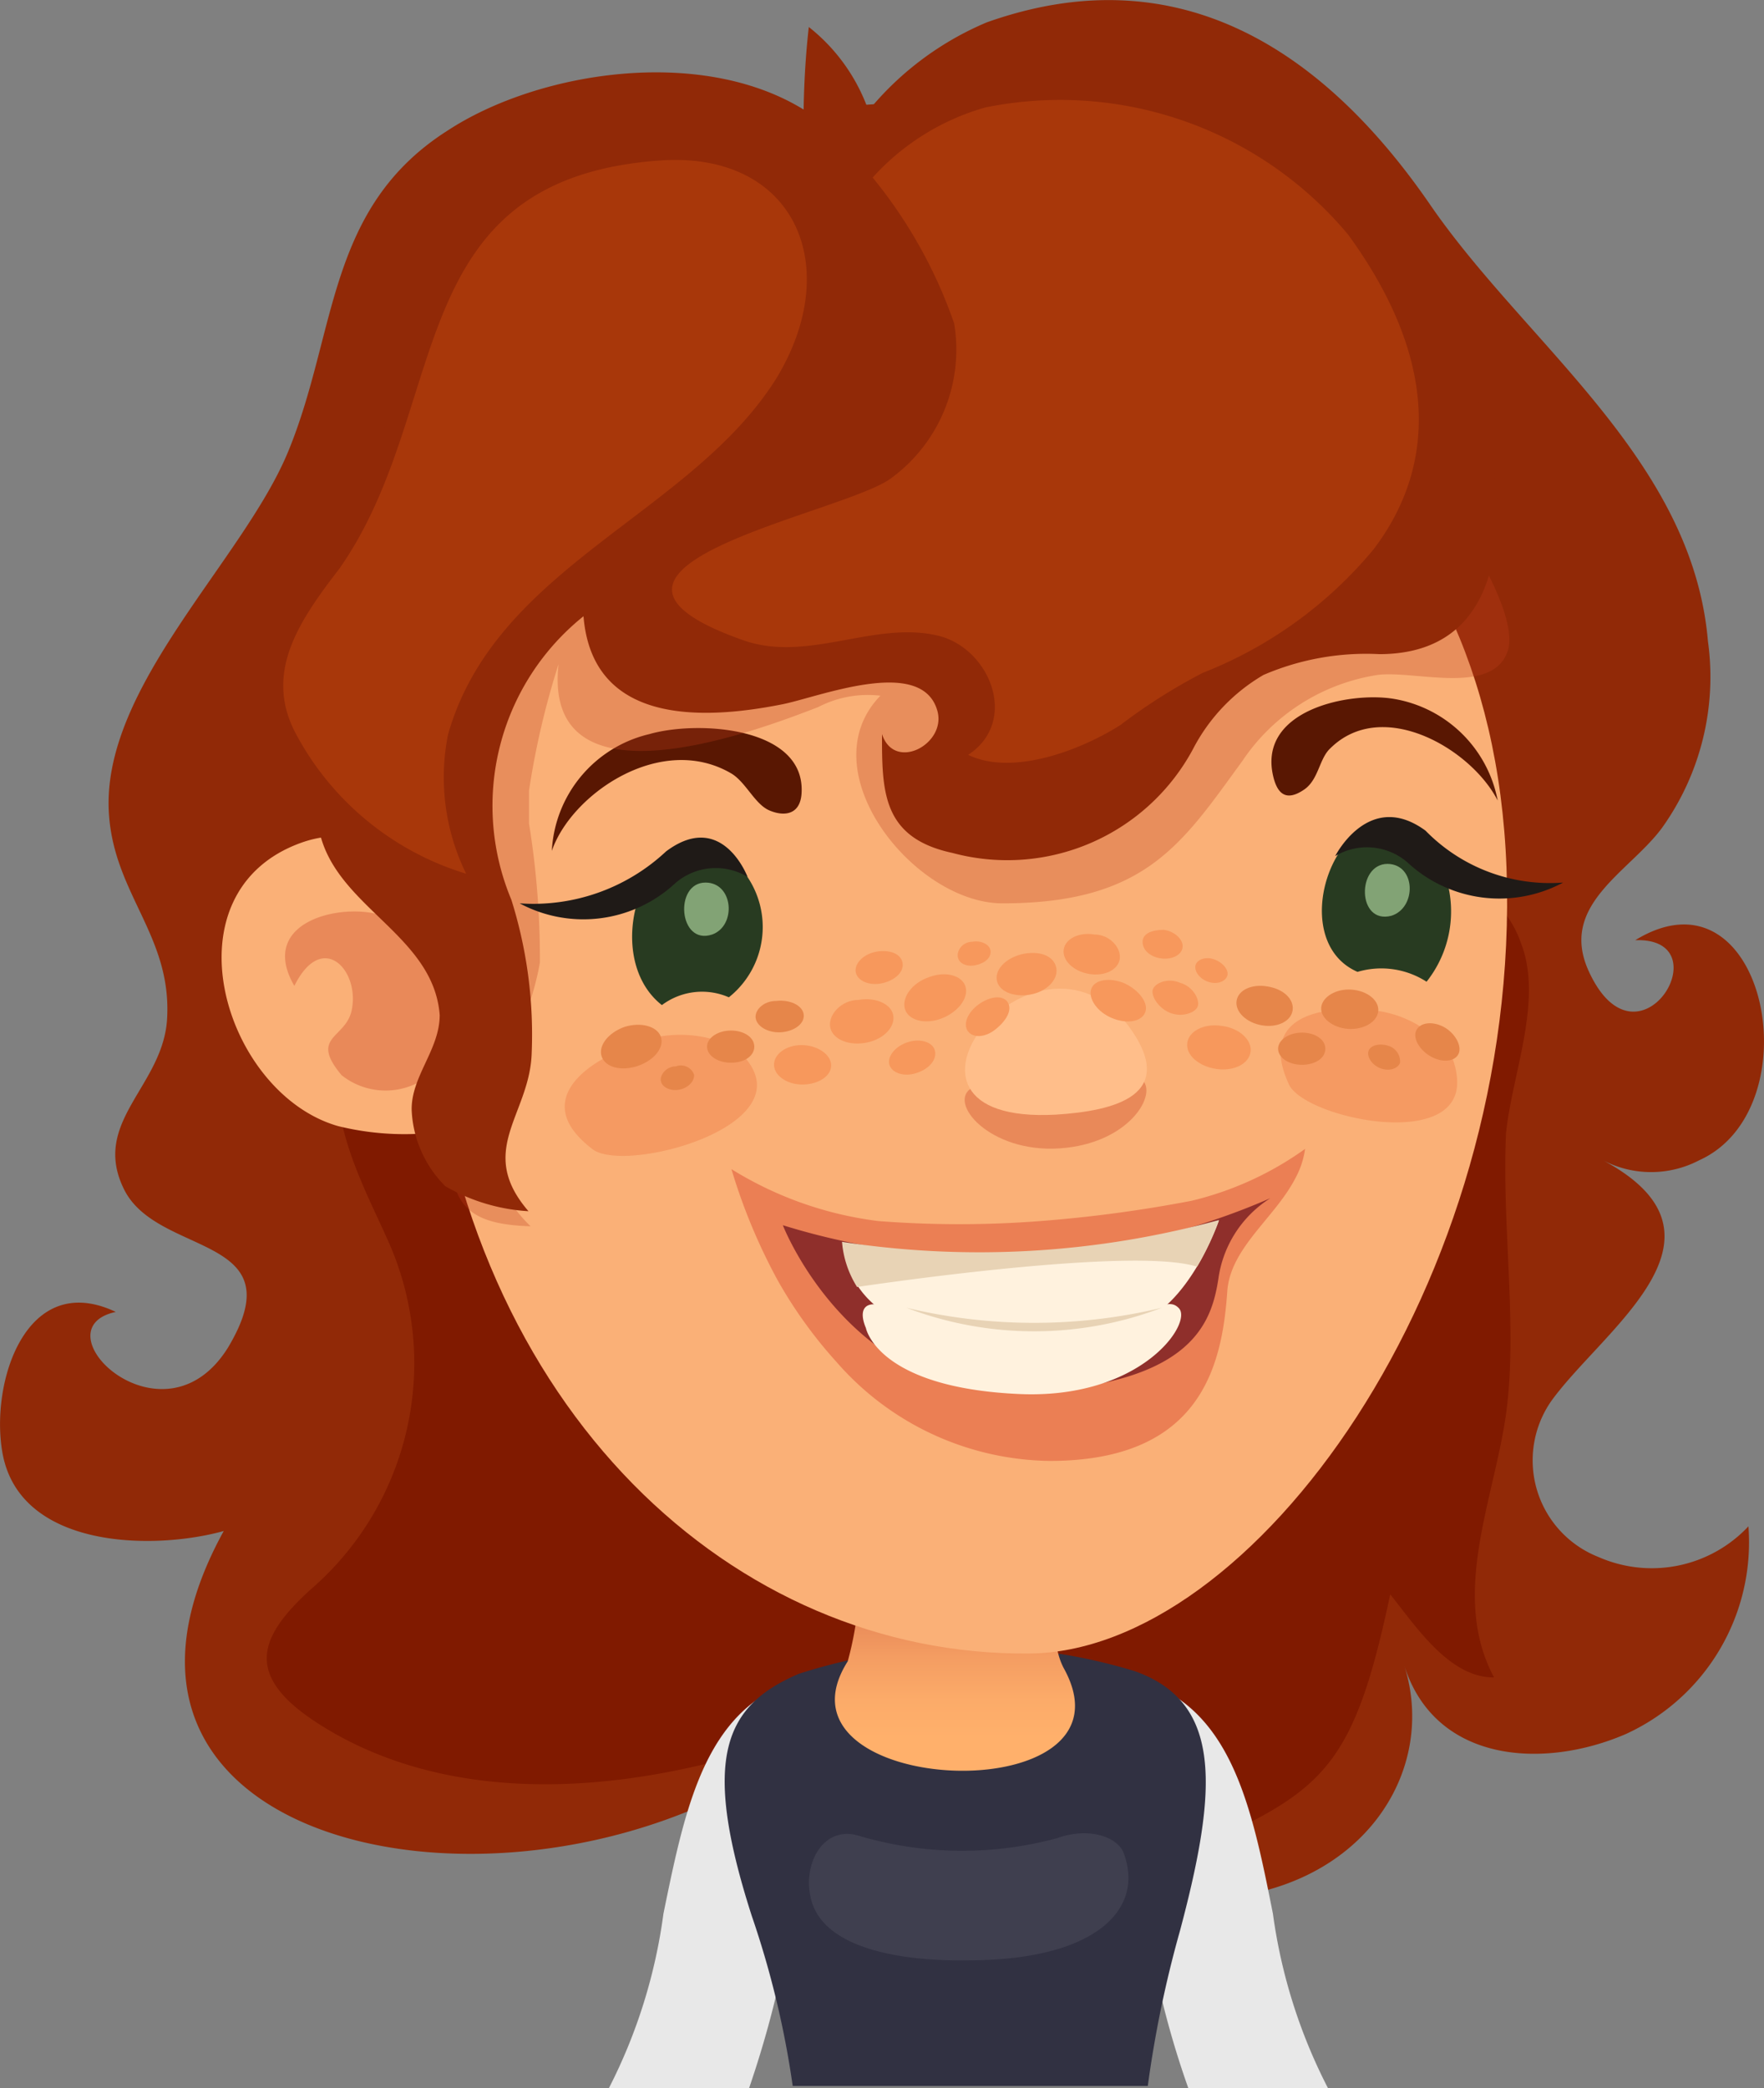 <svg id="레이어_1" data-name="레이어 1" xmlns="http://www.w3.org/2000/svg" xmlns:xlink="http://www.w3.org/1999/xlink" viewBox="0 0 33.98 40.22">
  <rect x="0" y="0" width="33.98" height="40.22" fill="#808080" stroke="none"/>
  <defs>
    <style>
      .cls-1 {
        fill: #912907;
      }

      .cls-2 {
        fill: #801a00;
      }

      .cls-3 {
        fill: #e8e8e8;
      }

      .cls-4 {
        fill: #313142;
      }

      .cls-5 {
        fill: url(#linear-gradient);
      }

      .cls-6 {
        fill: #fff;
        opacity: 0.07;
      }

      .cls-7 {
        fill: #fab077;
      }

      .cls-8 {
        fill: #591702;
      }

      .cls-9 {
        fill: #f59a62;
      }

      .cls-10 {
        fill: #283b21;
      }

      .cls-11 {
        fill: #c90b00;
      }

      .cls-11, .cls-17 {
        opacity: 0.3;
      }

      .cls-12 {
        fill: #8f2f2b;
      }

      .cls-13 {
        fill: #fff2de;
      }

      .cls-14 {
        fill: #e8d3b5;
      }

      .cls-15 {
        fill: #d14f2e;
        opacity: 0.4;
      }

      .cls-16 {
        fill: #82a375;
      }

      .cls-17 {
        fill: #bf3c1b;
      }

      .cls-18 {
        fill: #ffbe8a;
      }

      .cls-19 {
        fill: #1f1a17;
      }

      .cls-20 {
        fill: #f7985c;
      }

      .cls-21 {
        fill: #e6864a;
      }

      .cls-22 {
        fill: #a8370a;
      }
    </style>
    <linearGradient id="linear-gradient" x1="21.67" y1="31.12" x2="21.67" y2="33.49" gradientUnits="userSpaceOnUse">
      <stop offset="0" stop-color="#e88958"/>
      <stop offset="0.34" stop-color="#f49d62"/>
      <stop offset="0.69" stop-color="#fcab69"/>
      <stop offset="1" stop-color="#ffb06b"/>
    </linearGradient>
  </defs>
  <title>1</title>
  <g>
    <g>
      <path class="cls-1" d="M36,22.35c2.22-1,1.28-5.78-1.23-4.24,1.7-.06.06,2.66-.89.61-.6-1.29.78-1.92,1.41-2.78a5,5,0,0,0,.88-3.59c-.3-3.51-3.51-5.72-5.36-8.42C28.79,1,26-.89,22.28.43A5.91,5.91,0,0,0,20,2.13,3.55,3.55,0,0,0,18.85.52c-.06.53-.09,1.05-.1,1.59-2-1.23-5.12-.73-6.85.4C9.55,4,9.77,6.4,8.82,8.7c-.87,2.11-3.63,4.56-3.45,7,.11,1.53,1.2,2.33,1.12,3.9-.06,1.32-1.48,2-.83,3.31s3.32.85,2,3.05c-1.25,2-3.69-.36-2.16-.69C3.77,24.45,3.07,26.64,3.32,28c.34,1.83,2.89,1.87,4.26,1.49C4,36,14.17,37.63,19.19,33.28c2.15-1.86,3.88,3,6.48,3.28,3.51.32,5.37-2.22,4.65-4.48.6,1.89,2.7,2,4.27,1.32a4.06,4.06,0,0,0,2.36-4,2.55,2.55,0,0,1-2.89.59,2,2,0,0,1-.91-3c1-1.39,3.74-3.17,1-4.64A2,2,0,0,0,36,22.35Z" transform="translate(-3.27 0)"/>
      <path class="cls-2" d="M32.57,18.17c-.66-1.92-3.62-1.79-5.23-1.77a32.47,32.47,0,0,0-6.82.52A7.19,7.19,0,0,0,17.79,18c-.6.42-1.47,1.31-2.28,1.22-.4,0-.22-.26-.53-.39A8.65,8.65,0,0,0,13.23,18a3.32,3.32,0,0,0-3.38,2.18c-.32,1.33.39,2.59.9,3.73a5.76,5.76,0,0,1-1.5,6.71c-1,.91-1.28,1.65.12,2.56,2.26,1.47,5.44,1.56,9,.36,1.7-.57,7.22,2.49,9.1,1.5,1.51-.8,2-1.59,2.58-4.33.49.61,1.14,1.61,2,1.6-.85-1.59,0-3.42.23-5.07s-.08-3.6,0-5.4C32.39,20.7,33,19.28,32.57,18.17Z" transform="translate(-3.27 0)"/>
    </g>
    <path class="cls-3" d="M25.67,32.54l-1.1,2.18c.34.18.66,1.77.84,2.63a17.44,17.44,0,0,0,.75,2.87h2.69a10.37,10.37,0,0,1-1.06-3.36C27.42,35,27.07,33.25,25.67,32.54Z" transform="translate(-3.27 0)"/>
    <path class="cls-3" d="M19.28,34.72l-1.1-2.18c-1.4.71-1.75,2.47-2.13,4.32A10.37,10.37,0,0,1,15,40.22h2.7a19.71,19.71,0,0,0,.75-2.87C18.61,36.49,18.93,34.9,19.28,34.72Z" transform="translate(-3.27 0)"/>
    <g>
      <path class="cls-4" d="M26,37.19c.73-2.74.82-4.4-.87-5a10.82,10.82,0,0,0-6.47.05c-1.43.61-1.89,1.61-.91,4.66a17.76,17.76,0,0,1,.79,3.28h6.84A21.72,21.72,0,0,1,26,37.19Z" transform="translate(-3.27 0)"/>
      <path class="cls-5" d="M23.78,29.39c.14-2.42-4-2.52-4,.13A6.41,6.41,0,0,1,19.6,32c-1.67,2.63,5.72,2.94,4.16.13C23.41,31.46,23.72,30.46,23.78,29.39Z" transform="translate(-3.27 0)"/>
      <path class="cls-6" d="M23.62,35.41a7,7,0,0,1-3.84-.06c-.69-.18-1.08.62-.87,1.29.28.9,1.73,1.14,3,1.12,2.49,0,3.42-1,3-2.08C24.79,35.39,24.26,35.18,23.62,35.41Z" transform="translate(-3.27 0)"/>
    </g>
    <g>
      <path class="cls-7" d="M20.77,6.45c-5.57.71-10,5.22-9.26,13s5.94,12.44,11.56,12.4c4.31,0,9.51-7.12,9.22-15.13C32,9,26.34,5.73,20.77,6.45Z" transform="translate(-3.27 0)"/>
      <path class="cls-8" d="M30.11,13.46c-.86-.14-2.63.22-2.31,1.51.1.4.31.43.59.24s.29-.59.5-.79c1-1,2.72,0,3.23,1A2.45,2.45,0,0,0,30.11,13.46Z" transform="translate(-3.27 0)"/>
      <path class="cls-8" d="M15.78,14.14a2.44,2.44,0,0,0-1.88,2.25c.37-1.09,2.1-2.29,3.46-1.49.28.17.45.59.73.71s.59.09.62-.32C18.8,14,16.72,13.87,15.78,14.14Z" transform="translate(-3.27 0)"/>
      <path class="cls-9" d="M31.21,20.3a2.15,2.15,0,0,0-1.79-.85c-.8-.05-1.9.19-1.32,1.44.31.66,3.44,1.32,3.23-.18A1.31,1.31,0,0,0,31.21,20.3Z" transform="translate(-3.27 0)"/>
      <path class="cls-9" d="M17.36,20.15a2.34,2.34,0,0,0-2.11.07c-.79.32-1.71,1.05-.56,1.92.62.46,3.92-.41,3-1.68A1.18,1.18,0,0,0,17.36,20.15Z" transform="translate(-3.27 0)"/>
      <path class="cls-10" d="M17.1,16.36c-1.44-.54-2.28,2.06-1.08,3a1.29,1.29,0,0,1,1.29-.15A1.73,1.73,0,0,0,17.1,16.36Z" transform="translate(-3.27 0)"/>
      <g>
        <path class="cls-11" d="M23.31,23.52a20.3,20.3,0,0,1-3.12,0,7,7,0,0,1-2.83-1,11.1,11.1,0,0,0,.89,2.14,8.68,8.68,0,0,0,1.13,1.57,5.54,5.54,0,0,0,4.11,1.91c2.93,0,3.32-1.86,3.42-3.25.05-.85.91-1.42,1.31-2.19a1.67,1.67,0,0,0,.19-.57,6.24,6.24,0,0,1-2.19,1A26,26,0,0,1,23.31,23.52Z" transform="translate(-3.27 0)"/>
        <path class="cls-12" d="M18.35,23.6s1.32,3.41,4.79,3.21c3.12-.17,3.47-1.35,3.6-2.18a2.19,2.19,0,0,1,1-1.55A13.47,13.47,0,0,1,18.35,23.6Z" transform="translate(-3.27 0)"/>
        <path class="cls-13" d="M19.5,23.93a1.77,1.77,0,0,0,1.13,1.51,7.13,7.13,0,0,0,4.48.07c1.06-.3,1.64-2,1.64-2A15.73,15.73,0,0,1,19.5,23.93Z" transform="translate(-3.27 0)"/>
        <path class="cls-13" d="M23.89,25.55a10,10,0,0,1-3.47-.36c-.58-.21-.59.11-.47.39,0,0,.21,1.14,2.92,1.27,2.37.12,3.38-1.36,3.11-1.65S25.37,25.49,23.89,25.55Z" transform="translate(-3.27 0)"/>
        <path class="cls-14" d="M19.49,23.92a1.91,1.91,0,0,0,.29.87s5.29-.8,6.55-.39a5.28,5.28,0,0,0,.42-.9A17.46,17.46,0,0,1,19.49,23.92Z" transform="translate(-3.27 0)"/>
        <path class="cls-14" d="M20.73,25.19a6.9,6.9,0,0,0,4.92,0A10.56,10.56,0,0,1,20.73,25.19Z" transform="translate(-3.27 0)"/>
      </g>
      <path class="cls-15" d="M23.62,20.9c-.77,0-1.12-.22-1.62.05s.32,1.26,1.68,1.17,1.91-1.07,1.58-1.33S24.47,20.86,23.62,20.9Z" transform="translate(-3.27 0)"/>
      <path class="cls-10" d="M30.57,16c-1.49-.92-2.62,2.08-1.15,2.72a1.61,1.61,0,0,1,1.33.19A2.18,2.18,0,0,0,30.57,16Z" transform="translate(-3.27 0)"/>
      <path class="cls-16" d="M16.86,17c-.61,0-.52,1.22.13,1C17.46,17.83,17.4,17,16.86,17Z" transform="translate(-3.27 0)"/>
      <path class="cls-16" d="M30,16.64c-.6,0-.59,1.17.07,1C30.56,17.49,30.55,16.65,30,16.64Z" transform="translate(-3.27 0)"/>
      <path class="cls-7" d="M9.08,16.23c-2.67.95-1.5,4.83.7,5.46a5.34,5.34,0,0,0,2.18.08.25.25,0,0,1,0-.07c.31-.54-.33-3.13-.5-3.67C11.06,16.7,10.36,15.78,9.08,16.23Z" transform="translate(-3.27 0)"/>
      <path class="cls-17" d="M27.32,6.06a28.15,28.15,0,0,0-9.11.46C16.17,7,14,7.84,12.84,9.68,12,11,10.58,12.42,10.39,14s.83,2.67,1.46,3.93c.79,1.6.07,2.82.12,4.42,0,1,.55,1.24,1.52,1.27-1.58-1.53-.11-3.37.18-5.08a16.3,16.3,0,0,0-.21-2.68c0-.21,0-.42,0-.63a15.71,15.71,0,0,1,.57-2.44c-.32,2.86,3.81,1.29,5,.83a2.08,2.08,0,0,1,1.2-.22c-1.4,1.44.65,4,2.35,4,2.76,0,3.46-1.15,4.62-2.74A3.84,3.84,0,0,1,29.81,13c.71-.09,2.2.4,2.5-.45C32.76,11.29,28.74,6.21,27.32,6.06Z" transform="translate(-3.27 0)"/>
      <path class="cls-15" d="M10.74,17.68c-.7-.34-2.56,0-1.8,1.31.54-1.09,1.28-.29,1.1.49-.13.53-.81.49-.19,1.23a1.36,1.36,0,0,0,1.46.15C12.54,20.32,11.6,18.1,10.74,17.68Z" transform="translate(-3.27 0)"/>
      <path class="cls-1" d="M23.62,2.44A29.32,29.32,0,0,0,20.23,2a12.54,12.54,0,0,0-5.54,1.64c-2.56,1.37-4.21,4.47-5,7.22A11.12,11.12,0,0,0,9.42,16c.31,1.47,2.2,2,2.32,3.55,0,.67-.55,1.18-.54,1.83a2.2,2.2,0,0,0,.65,1.47,3.62,3.62,0,0,0,1.6.48c-1-1.16,0-1.84.06-3a8.66,8.66,0,0,0-.39-3,4.68,4.68,0,0,1,1.39-5.46c.17,2.09,2.29,2,3.81,1.7.69-.13,2.68-.94,3,.1.21.65-.82,1.21-1.06.47,0,1.1,0,2,1.36,2.29a4.06,4.06,0,0,0,4.63-2A3.54,3.54,0,0,1,27.61,13a5,5,0,0,1,2.23-.4c1.74,0,2.34-1.3,2.26-3C31.88,5.11,27.6,2.8,23.62,2.44Z" transform="translate(-3.27 0)"/>
      <path class="cls-18" d="M23.61,21.47C24.73,21.4,26,21.1,25,19.75,23.2,17.4,19.76,21.68,23.61,21.47Z" transform="translate(-3.27 0)"/>
      <path class="cls-19" d="M16.1,16.4a3.74,3.74,0,0,1-2.82,1,2.6,2.6,0,0,0,3-.39,1.19,1.19,0,0,1,1.39-.12S17.18,15.59,16.1,16.4Z" transform="translate(-3.27 0)"/>
      <path class="cls-19" d="M30.73,16c-1.09-.8-1.74.49-1.74.49a1.19,1.19,0,0,1,1.39.12,2.6,2.6,0,0,0,3,.39A3.35,3.35,0,0,1,30.73,16Z" transform="translate(-3.27 0)"/>
      <path class="cls-20" d="M23,18.37c-.32.06-.56.28-.53.5s.31.34.63.29.55-.28.52-.5S23.35,18.31,23,18.37Z" transform="translate(-3.27 0)"/>
      <path class="cls-20" d="M22.16,19.32c-.22.14-.34.37-.26.52s.32.16.53,0,.34-.37.26-.52S22.38,19.18,22.16,19.32Z" transform="translate(-3.27 0)"/>
      <path class="cls-20" d="M26,18.93c-.23-.1-.47,0-.52.12s.1.37.33.46.48,0,.53-.12S26.26,19,26,18.93Z" transform="translate(-3.27 0)"/>
      <path class="cls-20" d="M20.11,18.34c-.24.06-.4.25-.35.41s.29.25.54.18.4-.24.35-.41S20.36,18.28,20.11,18.34Z" transform="translate(-3.27 0)"/>
      <path class="cls-21" d="M17.35,19.85c-.25,0-.46.14-.46.31s.2.31.46.31.45-.13.45-.31S17.6,19.85,17.35,19.85Z" transform="translate(-3.27 0)"/>
      <path class="cls-21" d="M28.35,19.89c-.25,0-.46.14-.46.31s.2.31.46.31.45-.13.45-.31S28.6,19.89,28.35,19.89Z" transform="translate(-3.27 0)"/>
      <path class="cls-21" d="M15.3,19.78c-.31.11-.51.36-.44.57s.38.29.7.18.51-.36.44-.56S15.62,19.68,15.3,19.78Z" transform="translate(-3.27 0)"/>
      <path class="cls-21" d="M18.22,19.28c-.25,0-.43.19-.39.35s.27.28.52.25.43-.18.4-.35S18.48,19.25,18.22,19.28Z" transform="translate(-3.27 0)"/>
      <path class="cls-21" d="M31.08,19.78c-.23-.12-.46-.08-.53.07s.07.39.3.51.46.08.52-.07S31.3,19.9,31.08,19.78Z" transform="translate(-3.27 0)"/>
      <path class="cls-20" d="M22,18.14c-.18,0-.3.16-.28.29s.17.2.35.16.3-.15.28-.28S22.15,18.11,22,18.14Z" transform="translate(-3.27 0)"/>
      <path class="cls-21" d="M16.29,20.54c-.18,0-.31.16-.29.28s.18.2.35.17.3-.16.29-.29A.27.27,0,0,0,16.29,20.54Z" transform="translate(-3.27 0)"/>
      <path class="cls-20" d="M26.66,18.48c-.16-.06-.33,0-.36.11s.07.26.24.32.33,0,.37-.11S26.83,18.54,26.66,18.48Z" transform="translate(-3.27 0)"/>
      <path class="cls-21" d="M30,20.14c-.17-.05-.34,0-.37.11s.07.27.24.33.33,0,.37-.11A.32.32,0,0,0,30,20.14Z" transform="translate(-3.27 0)"/>
      <path class="cls-20" d="M25.69,17.91c-.21,0-.4.06-.41.22s.14.3.35.33.4-.06.42-.21S25.9,17.94,25.69,17.91Z" transform="translate(-3.27 0)"/>
      <path class="cls-20" d="M20.77,20.07c-.24.07-.41.27-.37.43s.27.25.52.17.4-.26.36-.43S21,20,20.77,20.07Z" transform="translate(-3.27 0)"/>
      <path class="cls-20" d="M24.35,18c-.29-.05-.56.08-.59.29s.19.42.49.47.56-.08.59-.29S24.65,18,24.35,18Z" transform="translate(-3.27 0)"/>
      <path class="cls-21" d="M27.68,19c-.3-.05-.56.07-.59.28s.19.42.49.47.56-.08.59-.29S28,19.05,27.68,19Z" transform="translate(-3.27 0)"/>
      <path class="cls-20" d="M18.71,20.13c-.3,0-.54.18-.53.39s.27.38.57.37.54-.17.53-.38S19,20.13,18.71,20.13Z" transform="translate(-3.27 0)"/>
      <path class="cls-21" d="M29.25,19.06c-.3,0-.54.18-.53.38s.27.38.57.38.54-.17.53-.38S29.55,19.06,29.25,19.06Z" transform="translate(-3.27 0)"/>
      <path class="cls-20" d="M24.93,18.94c-.29-.12-.58-.07-.64.11s.11.44.4.56.57.07.64-.11S25.21,19.07,24.93,18.94Z" transform="translate(-3.27 0)"/>
      <path class="cls-20" d="M19.81,19.26c-.33,0-.58.28-.55.51s.32.37.66.32.58-.28.56-.51S20.15,19.2,19.81,19.26Z" transform="translate(-3.27 0)"/>
      <path class="cls-20" d="M21.17,18.82c-.33.11-.53.39-.47.61s.38.31.7.19.53-.39.47-.61S21.49,18.7,21.17,18.82Z" transform="translate(-3.27 0)"/>
      <path class="cls-20" d="M26.8,19.76c-.34-.05-.63.1-.66.33s.22.45.56.5.63-.1.66-.33S27.14,19.8,26.8,19.76Z" transform="translate(-3.27 0)"/>
      <path class="cls-22" d="M22.25,2.07a4.62,4.62,0,0,0-2.17,1.35,9.17,9.17,0,0,1,1.57,2.81,3.07,3.07,0,0,1-1.24,3c-1,.69-6.81,1.71-2.8,3.11,1.23.42,2.5-.38,3.71-.1,1,.22,1.6,1.64.6,2.3.87.42,2.21-.11,2.94-.58a10.8,10.8,0,0,1,1.58-1,8.13,8.13,0,0,0,3.29-2.38C30.93,9,31,6.94,29.24,4.52A7.23,7.23,0,0,0,22.25,2.07Z" transform="translate(-3.27 0)"/>
      <path class="cls-22" d="M16,3.09c-5.06.35-4,4.73-6.19,7.86C9,12,8.33,13,9,14.19a5.54,5.54,0,0,0,3.25,2.64,4.21,4.21,0,0,1-.35-2.68c.92-3.25,4.69-4.24,6.33-6.87C19.54,5.11,18.57,2.92,16,3.09Z" transform="translate(-3.27 0)"/>
    </g>
  </g>
</svg>
